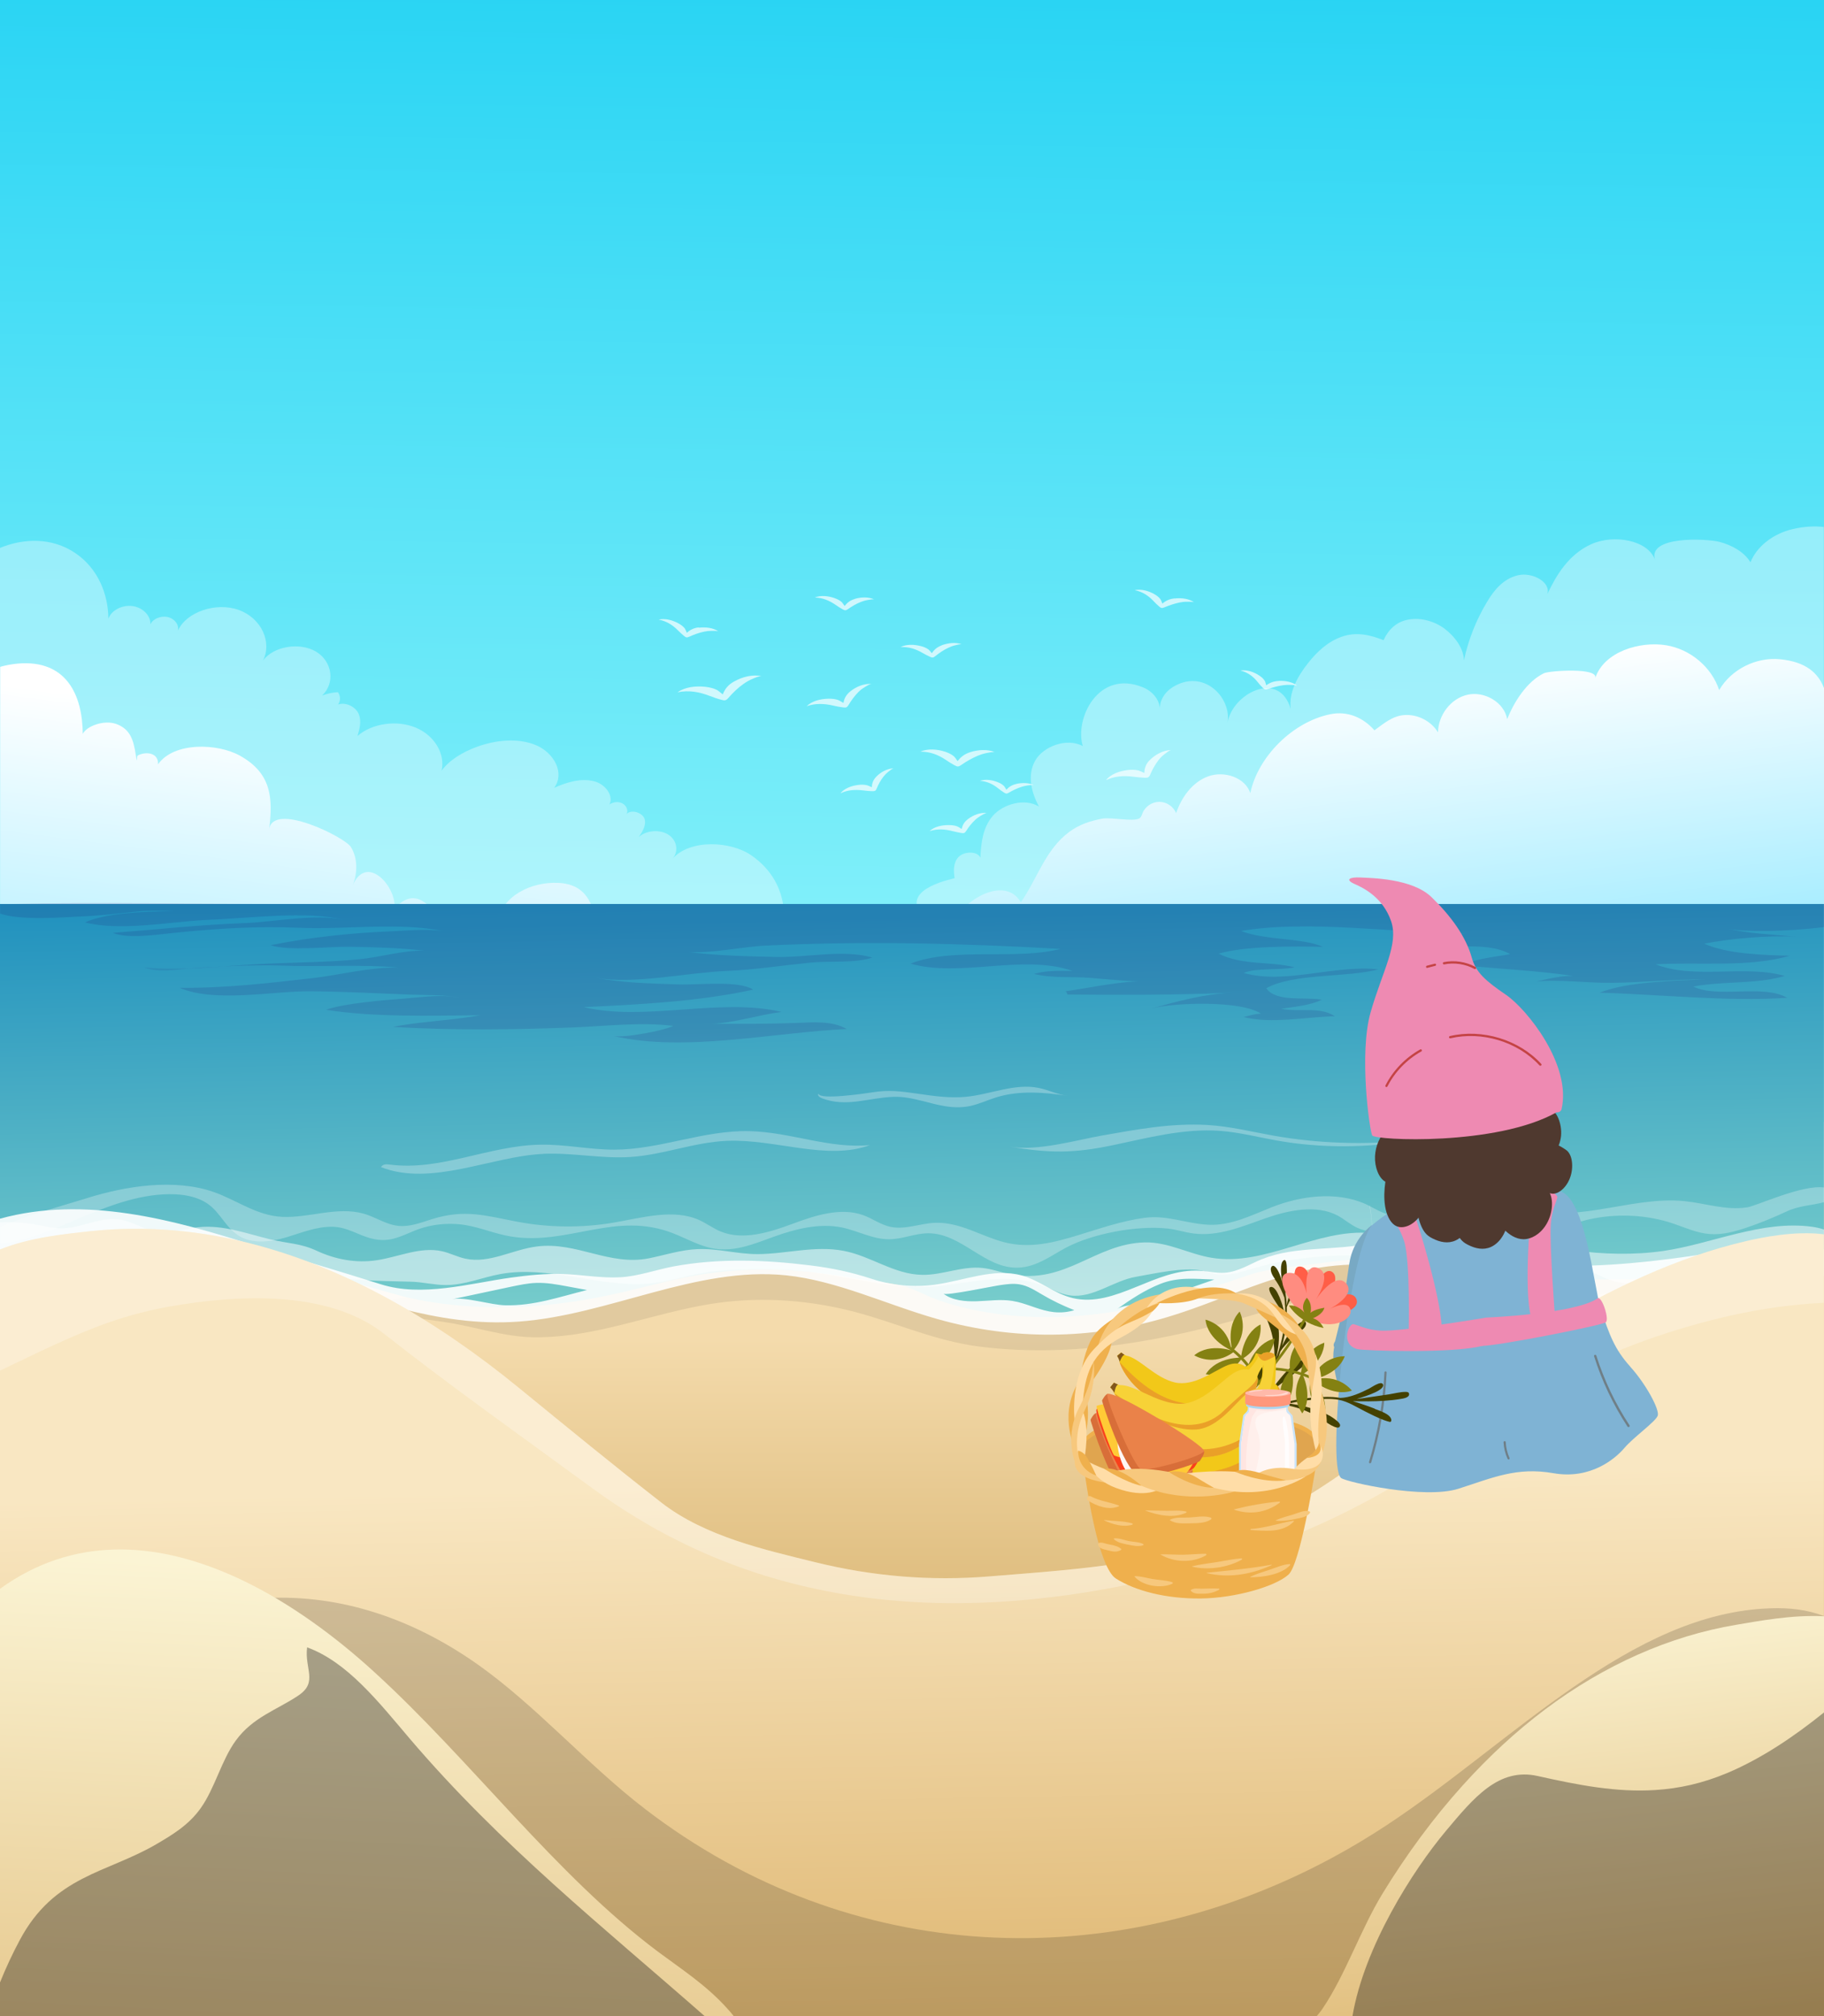 <?xml version="1.0" encoding="UTF-8"?><svg xmlns="http://www.w3.org/2000/svg" xmlns:xlink="http://www.w3.org/1999/xlink" viewBox="0 0 190 210"><defs><style>.cls-1{fill:url(#DÈgradÈ_sans_nom_197);opacity:.8;}.cls-1,.cls-2,.cls-3,.cls-4,.cls-5,.cls-6,.cls-7,.cls-8,.cls-9,.cls-10,.cls-11,.cls-12,.cls-13,.cls-14,.cls-15,.cls-16,.cls-17,.cls-18,.cls-19,.cls-20,.cls-21,.cls-22,.cls-23,.cls-24,.cls-25,.cls-26,.cls-27,.cls-28,.cls-29,.cls-30,.cls-31,.cls-32,.cls-33,.cls-34,.cls-35,.cls-36,.cls-37,.cls-38,.cls-39,.cls-40,.cls-41,.cls-42,.cls-43,.cls-44,.cls-45,.cls-46,.cls-47,.cls-48,.cls-49,.cls-50,.cls-51,.cls-52,.cls-53,.cls-54,.cls-55,.cls-56{stroke-width:0px;}.cls-2{opacity:.26;}.cls-2,.cls-3,.cls-8,.cls-25,.cls-30,.cls-31,.cls-41,.cls-44,.cls-47{fill:#fff;}.cls-2,.cls-4,.cls-16,.cls-39,.cls-49{mix-blend-mode:overlay;}.cls-3{opacity:.79;}.cls-4{opacity:.22;}.cls-4,.cls-16{fill:#1d0c70;}.cls-57{filter:url(#luminosity-noclip-3);}.cls-5{fill:url(#DÈgradÈ_sans_nom_2343);}.cls-6{fill:url(#DÈgradÈ_sans_nom_2341);}.cls-7{fill:url(#DÈgradÈ_sans_nom_2342);}.cls-8{opacity:.36;}.cls-9{fill:#7fb3d4;}.cls-10{fill:#ff8c80;}.cls-58{mask:url(#mask);}.cls-11{fill:#ff977b;}.cls-59{filter:url(#luminosity-noclip);}.cls-12{fill:#ffb9a9;}.cls-13{fill:#eaa028;}.cls-14{fill:#f9401c;}.cls-15{fill:#6f7f87;}.cls-16,.cls-60{opacity:.38;}.cls-17{fill:url(#DÈgradÈ_sans_nom_48);}.cls-18{fill:#acd6ef;}.cls-19{fill:#efb04d;}.cls-20{fill:#ea8249;}.cls-21{fill:#cae4f9;}.cls-22{fill:#4f392f;}.cls-23{fill:#f7c87d;}.cls-24{fill:url(#DÈgradÈ_sans_nom_2341-2);}.cls-25{opacity:.51;}.cls-26{opacity:.08;}.cls-26,.cls-39,.cls-49{fill:#000;}.cls-26,.cls-42,.cls-45,.cls-46,.cls-60{mix-blend-mode:multiply;}.cls-27{fill:#848112;}.cls-28{fill:#78a9c4;}.cls-29{fill:#ffca36;}.cls-30{opacity:.28;}.cls-31{opacity:.27;}.cls-32{fill:#ffe5e1;}.cls-33{fill:#f7d237;}.cls-34{fill:#feab86;}.cls-61{opacity:.69;}.cls-35{fill:#c44344;}.cls-36{fill:url(#DÈgradÈ_sans_nom_179);}.cls-37{fill:url(#DÈgradÈ_sans_nom_183);}.cls-38{fill:#82571d;}.cls-39{opacity:.33;}.cls-40{fill:url(#DÈgradÈ_sans_nom_179-2);}.cls-41{opacity:.9;}.cls-42{fill:url(#DÈgradÈ_sans_nom_52);opacity:.48;}.cls-43{fill:#ffefeb;}.cls-62{isolation:isolate;}.cls-44{opacity:.46;}.cls-45{fill:url(#DÈgradÈ_sans_nom_2);}.cls-46{fill:url(#DÈgradÈ_sans_nom_3);}.cls-48{fill:#444100;}.cls-49{opacity:.16;}.cls-50{fill:#e0a54f;}.cls-63{mask:url(#mask-3);}.cls-64{mask:url(#mask-2);}.cls-65{mask:url(#mask-1);}.cls-51{fill:#f2c819;}.cls-52{fill:#d86e39;}.cls-53{fill:#ffdda7;}.cls-54{fill:#ee8ab2;}.cls-55{fill:#ff5e47;}.cls-56{fill:#fff6f3;}</style><linearGradient id="DÈgradÈ_sans_nom_2343" x1="95" y1="166.92" x2="95" y2="139.46" gradientUnits="userSpaceOnUse"><stop offset="0" stop-color="#debc7d"/><stop offset="1" stop-color="#f4dbac"/></linearGradient><linearGradient id="DÈgradÈ_sans_nom_48" x1="94.48" y1="97.49" x2="96.41" y2="-46.42" gradientUnits="userSpaceOnUse"><stop offset="0" stop-color="#82f0fa"/><stop offset="1" stop-color="#00c7f0"/></linearGradient><linearGradient id="DÈgradÈ_sans_nom_179" x1="143.27" y1="109.72" x2="138.05" y2="69.28" gradientUnits="userSpaceOnUse"><stop offset="0" stop-color="#8fe8ff"/><stop offset=".96" stop-color="#fff"/></linearGradient><linearGradient id="DÈgradÈ_sans_nom_179-2" x1="37.22" y1="122.64" x2="43.32" y2="74.86" xlink:href="#DÈgradÈ_sans_nom_179"/><linearGradient id="DÈgradÈ_sans_nom_183" x1="95.46" y1="135.55" x2="94.52" y2="88.94" gradientUnits="userSpaceOnUse"><stop offset="0" stop-color="#76cccb"/><stop offset="1" stop-color="#198cbd"/></linearGradient><filter id="luminosity-noclip" x="0" y="94.18" width="190" height="8.38" color-interpolation-filters="sRGB" filterUnits="userSpaceOnUse"><feFlood flood-color="#fff" result="bg"/><feBlend in="SourceGraphic" in2="bg"/></filter><filter id="luminosity-noclip-2" x="0" y="-6299.46" width="190" height="32766" color-interpolation-filters="sRGB" filterUnits="userSpaceOnUse"><feFlood flood-color="#fff" result="bg"/><feBlend in="SourceGraphic" in2="bg"/></filter><mask id="mask-1" x="0" y="-6299.46" width="190" height="32766" maskUnits="userSpaceOnUse"/><linearGradient id="DÈgradÈ_sans_nom_3" x1="95" y1="94.18" x2="95" y2="102.74" gradientUnits="userSpaceOnUse"><stop offset="0" stop-color="#fff"/><stop offset=".06" stop-color="#e4e4e4"/><stop offset=".2" stop-color="#afafaf"/><stop offset=".33" stop-color="#818181"/><stop offset=".47" stop-color="#5c5c5c"/><stop offset=".61" stop-color="#3f3f3f"/><stop offset=".74" stop-color="#2a2a2a"/><stop offset=".87" stop-color="#1e1e1e"/><stop offset="1" stop-color="#1a1a1a"/></linearGradient><mask id="mask" x="0" y="94.18" width="190" height="8.38" maskUnits="userSpaceOnUse"><g class="cls-59"><g class="cls-65"><rect class="cls-46" y="94.18" width="190" height="8.38"/></g></g></mask><linearGradient id="DÈgradÈ_sans_nom_52" x1="95" y1="94.18" x2="95" y2="102.74" gradientUnits="userSpaceOnUse"><stop offset="0" stop-color="#006191"/><stop offset=".09" stop-color="#1e7ba3"/><stop offset=".24" stop-color="#4ba3bf"/><stop offset=".4" stop-color="#70c4d6"/><stop offset=".55" stop-color="#8ddee8"/><stop offset=".71" stop-color="#a2f0f4"/><stop offset=".86" stop-color="#aefbfc"/><stop offset="1" stop-color="#b3ffff"/></linearGradient><filter id="luminosity-noclip-3" x="0" y="120.58" width="190" height="17.83" color-interpolation-filters="sRGB" filterUnits="userSpaceOnUse"><feFlood flood-color="#fff" result="bg"/><feBlend in="SourceGraphic" in2="bg"/></filter><filter id="luminosity-noclip-4" x="0" y="-6299.46" width="190" height="32766" color-interpolation-filters="sRGB" filterUnits="userSpaceOnUse"><feFlood flood-color="#fff" result="bg"/><feBlend in="SourceGraphic" in2="bg"/></filter><mask id="mask-3" x="0" y="-6299.46" width="190" height="32766" maskUnits="userSpaceOnUse"/><linearGradient id="DÈgradÈ_sans_nom_2" x1="94.79" y1="138.55" x2="95.01" y2="125.44" gradientUnits="userSpaceOnUse"><stop offset="0" stop-color="#fff"/><stop offset="1" stop-color="#333"/></linearGradient><mask id="mask-2" x="0" y="120.58" width="190" height="17.83" maskUnits="userSpaceOnUse"><g class="cls-57"><g class="cls-63"><path class="cls-45" d="M190,123.53c-9.08,1.85-18.62,2.06-27.8.58-5.91-.96-11.87-2.61-17.81-1.8-3.39.46-6.62,1.71-10.04,1.94-4.1.27-8.17-.93-12.28-.76-6.44.28-12.16,3.91-18.59,4.34-6.71.45-13.12-2.63-19.85-2.82-3.81-.11-7.59.72-11.41.63-2.98-.07-5.91-.7-8.89-.81-3.87-.14-7.7.59-11.55.91-17.15,1.44-33.94-5.28-51.18-5.15-.2,0-.4.01-.6.02v8.15c11.62-.7,23.31,1.87,34.51,4.82,6.66,1.76,13.53,3.68,20.45,2.96,6.08-.63,11.65-3.25,17.67-4.16,6.99-1.06,14.19.24,20.89,2.24,4.58,1.37,9.09,3.08,13.91,3.57,3.89.39,9.2.31,12.99-.69,4.84-1.28,8.93-3.95,13.67-5.34,5.01-1.47,10.52-1.23,15.68-.59,6.73.83,13.27,2.18,20.05,1.43,6.64-.73,13.46-.86,20.18-1.16v-8.31Z"/></g></g></mask><linearGradient id="DÈgradÈ_sans_nom_197" x1="94.79" y1="138.55" x2="95.01" y2="125.44" gradientUnits="userSpaceOnUse"><stop offset="0" stop-color="#fff"/><stop offset="1" stop-color="#fff"/></linearGradient><linearGradient id="DÈgradÈ_sans_nom_2342" x1="94.7" y1="154.46" x2="96.02" y2="220.3" gradientUnits="userSpaceOnUse"><stop offset="0" stop-color="#f9e7c2"/><stop offset="1" stop-color="#daae63"/></linearGradient><linearGradient id="DÈgradÈ_sans_nom_2341" x1="161.08" y1="168.03" x2="167.38" y2="221.38" gradientUnits="userSpaceOnUse"><stop offset="0" stop-color="#fbf4d4"/><stop offset="1" stop-color="#daae63"/></linearGradient><linearGradient id="DÈgradÈ_sans_nom_2341-2" x1="39.46" y1="163.79" x2="35.27" y2="244.16" xlink:href="#DÈgradÈ_sans_nom_2341"/></defs><g class="cls-62"><g id="Layer_2"><g id="Image_4"><path class="cls-5" d="M166.34,125.65c-7.85.35-15.67.8-23.5,1.15.35,3.55-1.22,7.11-1.22,10.66,0-3.55,1.57-7.11,1.22-10.66-3.72.17-7.43.32-11.15.42-21.23.55-42.5.45-63.72-.32C45.1,126.07,22.66,123.7,0,121.68v55.34c.13.04.27.07.4.11,13.4,3.54,27.64,4.83,41.78,5.73,48.65,3.1,97.62,1.85,146.31-.84.5-.03,1-.06,1.51-.1v-56.68c-7.7-.74-15.98.07-23.66.41Z"/><rect class="cls-17" width="190" height="116.86"/><g class="cls-61"><path class="cls-47" d="M88.58,72.01c-.43.34-.64.73-.72,1.21-.22-.14-.49-.28-.54-.3-.33-.12-.69-.15-1.05-.14-.83.02-1.7.24-2.24.78.91-.32,1.81-.28,2.74-.07.34.08.68.15,1.02.19.33.04.43.03.59-.23.28-.47.63-.96,1.04-1.37.19-.19.41-.36.65-.5.15-.09.55-.36.75-.34-.85-.06-1.65.3-2.24.77Z"/><path class="cls-47" d="M76.46,70.99c-.61.34-.95.77-1.17,1.34-.24-.2-.53-.42-.58-.45-.37-.19-.8-.29-1.23-.34-1-.11-2.12.01-2.9.57,1.18-.24,2.26-.04,3.33.37.39.15.78.29,1.19.4.39.11.52.11.77-.18.46-.53,1-1.06,1.6-1.48.28-.19.58-.37.9-.5.21-.09.75-.34.99-.29-1.01-.21-2.07.09-2.9.56Z"/><path class="cls-47" d="M105.86,81.66c-.45.1-.76.3-1.03.6-.09-.16-.21-.34-.23-.37-.17-.18-.4-.31-.65-.41-.57-.23-1.26-.35-1.87-.15.76.06,1.35.35,1.89.78.19.15.39.3.61.44.2.13.28.15.5.02.41-.24.86-.46,1.33-.61.21-.07.44-.12.66-.15.15-.02.53-.08.66,0-.54-.3-1.25-.29-1.87-.16Z"/><path class="cls-47" d="M89.04,62.39c-.48.14-.79.38-1.05.73-.12-.17-.27-.37-.3-.4-.21-.19-.48-.32-.76-.42-.65-.23-1.42-.32-2.06-.06.84.02,1.52.32,2.17.76.23.16.47.32.72.46.24.13.33.15.55,0,.41-.29.88-.57,1.36-.76.22-.09.46-.16.71-.2.16-.03.57-.12.72-.05-.64-.3-1.41-.26-2.06-.07Z"/><path class="cls-47" d="M133.2,70.93c-.51.02-.91.17-1.3.45-.05-.19-.12-.41-.14-.44-.13-.23-.34-.41-.58-.57-.55-.37-1.26-.63-1.97-.53.81.21,1.36.65,1.81,1.22.16.2.34.41.53.59.18.18.26.22.53.12.51-.17,1.07-.33,1.61-.4.25-.03.51-.04.76-.03.16.01.6.02.72.12-.5-.43-1.27-.57-1.97-.54Z"/><path class="cls-47" d="M98.1,67.22c-.48.18-.79.44-1.03.82-.13-.16-.3-.35-.34-.38-.23-.17-.51-.29-.81-.36-.69-.18-1.49-.21-2.12.1.86-.04,1.59.2,2.28.6.25.14.5.28.77.4.25.12.35.13.57-.05.4-.32.86-.64,1.35-.87.22-.11.46-.2.71-.26.16-.04.58-.16.74-.1-.67-.25-1.46-.15-2.12.09Z"/><path class="cls-47" d="M100.84,85.31c-.39.29-.58.62-.66,1.04-.19-.12-.42-.26-.46-.27-.29-.11-.6-.14-.91-.14-.72,0-1.49.17-1.98.63.8-.26,1.59-.21,2.39,0,.29.07.59.14.89.19.29.04.38.03.52-.19.26-.41.58-.83.95-1.17.17-.16.37-.3.58-.43.14-.08.49-.3.66-.29-.74-.07-1.45.23-1.98.63Z"/><path class="cls-47" d="M122.36,62.33c-.52.05-.91.23-1.28.54-.07-.19-.16-.41-.19-.44-.16-.22-.39-.4-.64-.54-.59-.34-1.34-.56-2.06-.42.84.17,1.44.58,1.96,1.13.19.2.38.39.59.57.2.17.28.21.56.09.5-.21,1.06-.4,1.61-.51.25-.05.51-.08.77-.07.17,0,.61-.02.74.08-.55-.41-1.34-.5-2.06-.42Z"/><path class="cls-47" d="M72.78,65.35c-.51.06-.89.25-1.23.56-.08-.19-.19-.41-.21-.44-.17-.22-.41-.4-.67-.54-.61-.33-1.36-.55-2.06-.39.84.16,1.46.57,2.01,1.12.2.2.4.39.62.57.21.17.29.21.56.09.48-.22,1.02-.42,1.56-.53.25-.05.5-.08.76-.08.16,0,.6-.02.74.07-.57-.4-1.36-.48-2.06-.4Z"/><path class="cls-47" d="M91.29,80.89c-.33.33-.46.69-.47,1.11-.21-.1-.46-.2-.51-.21-.3-.07-.62-.07-.92-.03-.71.09-1.44.36-1.84.87.75-.36,1.53-.4,2.37-.3.3.04.61.07.91.08.29,0,.38-.01.48-.25.18-.44.42-.89.73-1.28.14-.18.31-.35.49-.49.12-.09.43-.36.6-.36-.74.02-1.39.4-1.84.86Z"/><path class="cls-47" d="M101.1,78.34c-.6.18-1.01.49-1.35.94-.14-.21-.32-.45-.36-.48-.26-.23-.59-.38-.94-.5-.81-.26-1.77-.35-2.58-.01,1.05,0,1.9.35,2.68.88.28.19.58.38.88.54.29.16.4.18.69-.02.53-.37,1.13-.72,1.75-.98.29-.12.58-.21.89-.27.2-.04.72-.16.9-.08-.78-.35-1.75-.27-2.58-.02Z"/><path class="cls-47" d="M119.78,79.16c-.41.4-.56.83-.58,1.35-.26-.12-.56-.25-.62-.26-.37-.09-.75-.08-1.13-.04-.87.11-1.76.43-2.24,1.05.91-.43,1.87-.48,2.89-.35.37.05.74.08,1.11.1.35.01.46-.01.59-.3.23-.53.52-1.08.89-1.55.17-.22.37-.42.61-.6.15-.11.52-.43.73-.44-.9.02-1.69.49-2.25,1.04Z"/></g><path class="cls-8" d="M89.09,96.72c-.67-.29-1.82-.33-2.84-.13-.91-1.09-2.39-1.8-3.77-1.25-.26-.22-.54-.42-.83-.6-.23-2.2-1.26-4.17-3.39-5.65-2.13-1.48-6.38-1.71-8.21.36.67-.76.47-1.94-.43-2.51-.9-.58-2.35-.45-3.09.26.4-.59.82-1.26.61-1.91-.21-.65-1.42-1.04-1.88-.48.24-.45-.06-1.04-.63-1.21-.39-.12-.84-.02-1.15.2.46-.88-.38-2.11-1.59-2.42-1.39-.36-2.88.11-4.17.68,1.13-1.49.04-3.61-1.86-4.43-1.9-.81-4.25-.55-6.21.17-1.46.54-2.82,1.35-3.65,2.47.4-1.76-.76-3.69-2.72-4.49-1.96-.81-4.55-.43-6.04.88.22-.74.43-1.53.14-2.26-.29-.73-1.3-1.31-2.16-1.02.27-.39.26-.89-.02-1.28-.57.03-1.13.15-1.65.35,1.39-1.3,1.07-3.57-.64-4.58-1.71-1.01-4.44-.55-5.52.94.99-1.93-.18-4.44-2.53-5.28-2.35-.84-5.45.2-6.33,2.16.15-.6-.34-1.26-1.06-1.42-.72-.16-1.56.19-1.81.77.07-.89-.78-1.77-1.86-1.91-1.08-.15-2.23.46-2.51,1.32-.02-2.56-1.07-5.25-3.49-6.87-2.41-1.61-5.34-1.53-7.82-.5v53.53c5.71,1.28,12.34.61,18.13-.01,11.12-1.21,22.28-1.73,33.41-2.81,9.4-.92,19-.5,28.36-1.54,3.57-.4,9.68-.49,10.73-3.9.11-.36.21-.8.26-1.26.2-1.62-.09-3.62-1.8-4.37ZM70.96,97.55c.05-.09.1-.18.14-.27h.06c-.07.1-.13.18-.19.27ZM90.43,101.52c.03-.05.06-.11.09-.18l.11.02c-.06.05-.13.1-.2.15Z"/><path class="cls-8" d="M190,54.89c-.99-.11-2.08-.06-3.3.23-2.02.48-3.71,1.81-4.36,3.45-.63-1.05-1.9-1.79-3.27-2.14-1.28-.32-7.53-.66-6.66,1.92-.71-2.11-4.33-2.73-6.67-1.66-2.34,1.07-3.61,3.19-4.58,5.23.47-1.24-1.51-2.36-3.04-2-1.53.36-2.5,1.57-3.2,2.74-1.17,1.94-1.98,4.01-2.43,6.14,0-1.22-.93-2.5-2.02-3.32-1.01-.75-2.44-1.19-3.77-.94-1.34.24-2.13,1.15-2.58,2.14-1.4-.55-2.84-.9-4.38-.35-1.49.53-2.59,1.61-3.48,2.73-1.13,1.43-2.03,3.1-1.81,4.79-1.21-4.15-6.08-1.6-6.58,1.42.44-2.62-2.52-5.7-5.74-3.68-.85.54-1.36,1.43-1.31,2.3-.01-.95-.72-1.88-1.77-2.3-4.65-1.9-7.13,3.28-6.26,6.12-1.68-.9-4.14.04-4.97,1.54-.83,1.5-.4,3.27.41,4.77-1.46-.93-3.76-.27-4.82.97-1.06,1.24-1.21,2.84-1.29,4.35-.3-.72-1.71-.67-2.28-.07-.56.61-.51,1.45-.4,2.2,0,.05-5.56,1.03-3.5,3.69-1.21-.95-3.42-.41-4.28.77-2.82,3.82,1.32,7.09,5.12,8.87,10.34,4.85,22.59,6.34,34.51,6.24,11.92-.11,23.74-1.72,35.61-2.67,7.73-.62,15.64-.99,23.08-2.62v-50.87Z"/><path class="cls-36" d="M190,71.67c-.61-1.58-1.89-2.73-4.55-3-2.52-.26-5.13,1.06-6.37,3.21-.78-2.39-3-4.26-5.53-4.67-2.69-.44-6.46.64-7.38,3.42.37-1.13-4.79-.77-5.33-.51-1.79.85-3.16,3.04-3.84,4.79-.31-1.75-2.35-2.94-4.12-2.55-1.77.39-3.06,2.14-3.09,3.92-.7-1.16-2.1-1.89-3.48-1.8-1.28.08-2.22.93-3.14,1.59-1.14-1.31-2.79-2.04-4.57-1.68-3.93.78-7.57,4.43-8.36,8.22-.54-1.65-2.75-2.35-4.4-1.74-1.66.61-2.77,2.19-3.33,3.83-.27-.69-.99-1.18-1.75-1.18-.75,0-1.48.49-1.75,1.18-.08.2-.14.45-.34.55-.69.37-2.95-.16-3.91.03-1.24.25-2.31.59-3.35,1.35-2.52,1.84-3.36,4.91-5.07,7.35-1.89-3.21-7.19.54-7.23,3.03-1.23-1.69-3.06.6-2.83,1.64-1.49-.91-3.72.73-3.83,1.95-1.9-.62-2.02,1.42-1.54,2.36,2.97,5.77,16.36,3.88,22.11,3.7,9.55-.29,19.09-.48,28.63-1.03,13.61-.77,26.96-1.86,40.58-1.6,2.68.05,5.43.08,7.8-.87v-31.5Z"/><path class="cls-40" d="M83.65,99.23c-.27-.31-2.22-1.29-2.19-.12-.03-1.51-1.61-3.8-2.85-1.22.09-2.71-2.7-3.68-5.14-2.8-1.14.41-1.81,1.4-2.93,1.66-.9.21-3.68-.9-3.91.83.31-2.31-3.96-3.29-4.47-1.03-.33-2.42-1.12-4.47-4.04-4.59-2.82-.12-5.81,1.36-6.33,4.11.16-2.21-4.74-.41-5.06,1.27-1.01-1.63-2.95-5.72-5.63-2.7.22-2.29-2.89-5.77-4.36-2.43.49-1.18.56-2.81-.2-4-.65-1.02-8.13-4.75-8.51-1.8.42-3.25.27-5.86-3.04-7.7-2.32-1.29-6.86-1.46-8.53.9.08-1.16-1.18-1.4-2.13-.91-.08.17-.03.34-.09.51-.26-1.5-.33-3.16-2.13-3.8-1.29-.46-3.11.23-3.49,1.04-.02-3.99-1.66-7.77-6.76-7.33-.64.06-1.26.17-1.84.34v40.04c1.42.11,2.98.09,4.64.02,10.98-.46,21.99-1.08,32.96-1.71,12.56-.73,24.99-1.69,37.37-3.73,1.27-.21,2.94-.82,4.22-.76.82.04,1.74.8,2.46.76,1.22-.07,1.59-.6,2.03-1.67.3-.73.56-2.5-.03-3.18Z"/><path class="cls-26" d="M94.39,127.34c-9.12-.11-18.34-.22-27.26,1.43-10.43,1.92-20.22,6.2-30.82,7.23,3.31.77,6.7,1.23,10.08,1.72,2.99.44,6.07,1.51,9.05,1.57,5.63.11,10.88-1.87,16.28-3.03,1.01-.22,2.03-.41,3.05-.55,4.76-.66,9.67-.27,14.27.94,4.45,1.17,8.3,3.01,12.99,3.61,9.62,1.23,19.47-.62,28.54-3.31,3.76-1.11,7.53-2.38,11.41-2.99.36-1.93.84-3.87.88-5.8-16.16-.43-32.32-.63-48.48-.82Z"/><path class="cls-26" d="M171.69,129.22c-9.6-.46-19.21-.8-28.82-1.05-.05,1.93-.53,3.87-.88,5.8,1.42-.22,2.85-.37,4.3-.38,4.46-.03,8.81,1.16,13.26,1.44,10.28.66,20.18-3.47,30.44-4.18v-.33c-6.08-.66-12.19-1.01-18.31-1.31Z"/><path class="cls-37" d="M0,94.18v37.23c1.59.2,4.25-.42,5.56-.48,5.02-.24,10.06-.13,15.05.33,4.2.39,8.33,1.28,12.52,1.65,3.67.33,7.11,1.87,10.75,2.54,5.98,1.1,12.23.87,18.2-.27,2.28-.43,4.53-1,6.77-1.56,4.34-1.09,8.46-1.56,13.01-1.33,2.87.15,5.7.58,8.51,1.06,1.26.22,2.73.31,3.94.67,1.2.36,2.3,1.03,3.5,1.43,4.88,1.67,10.27,2.04,15.46,1.53,5.9-.58,11.37-2.31,16.85-4.18,2.21-.75,4.94-.87,7.3-1.21,1.69-.24,3.4-.41,5.12-.51.34-1.88.53-3.75.06-5.63.47,1.88.28,3.75-.06,5.63,1.28-.07,2.56-.1,3.84-.05,5.29.19,10.42,1.5,15.68,2,5.55.53,11.16.14,16.67-.55,2.42-.3,5.27-1.16,7.71-.97,1.29.1,2.33.6,3.55.61v-37.96H0Z"/><g class="cls-60"><path class="cls-16" d="M186.97,97.56c-2.27-.22-4.78-.31-6.98-.82,1.68.34,6.06.32,10.01-.18v-2.39H29c-9.29,0-18.63-.25-27.91,0-.35,0-.72,0-1.08,0v.99c2.12.76,6.99.36,7.99.32,2.15-.07,4.2-.32,6.31-.54.58-.06,1.16-.08,1.75-.08.67,0,1.35.03,2.02.05-3.3.04-7.06.19-9.23,1.17,3.66.92,8.53-.02,12.39-.25.22-.01.43-.02.64-.03,3.81-.14,10.19-.96,13.83,0-2.62-.65-7.55.26-10.22.35-4.65.17-9.19.67-13.75,1.02,1.64.65,4.56.18,6.36,0,4.44-.45,8.67-.73,13.13-.53,4.64.2,10.34-.6,14.88.33-1.7-.25-4.08-.02-5.52.04-4.08.17-8.43.64-12.39,1.44,1.91.65,5.9.13,8.29.17,2.49.04,5.13.1,7.64.4-2.22-.03-4.5.68-6.65.89-3.43.33-6.89.33-10.34.5-1.19.06-2.49.16-3.83.25,2.03-.09,4.08-.16,6.11-.08,3.82.15,8.18-.16,12.08.2-2.84-.07-6.3.8-8.83,1.09-4.64.53-9.26,1.07-13.95,1.02,3.61,1.58,9.7.33,13.6.36,3.46.03,6.98.21,10.45.35,1.5.06,3.86,0,5.09.34-1.63-.41-4-.07-5.73.07-2.36.19-6.17.48-8.18,1.17,5.08.79,10.84.61,16.07.57-2.91.54-6.33.65-9.09,1.21,6.18.38,12.57.29,18.74.06,3.34-.13,7.17-.59,10.46-.16-.98.49-5.07,1.27-6.22,1.05,7.37,1.72,16.72-.38,24.29-.73-1.53-.88-3.49-.7-5.27-.63-2.91.11-5.82.09-8.74.09,2.05-.06,5.02-.96,7.22-1.24-6.38-1.5-14.25,1.02-20.62-.5,5.73-.26,12.1-.59,17.66-1.82-1.49-.99-5.78-.47-7.76-.54-2.87-.1-5.84-.16-8.67-.69,4.05.71,9.56-.55,13.68-.72,2.89-.12,5.78-.57,8.66-.86,2.06-.21,4.6.09,6.51-.53-2.97-.88-6.92.02-10.06-.06-3-.07-6.14-.14-9.1-.52,2.7.14,5.43-.54,8.13-.67,10.21-.49,20.42-.24,30.62.35-4.6,1.2-11.06-.23-15.62,1.53,5.17,1.48,11.73-1.03,16.88.76-1.38-.02-2.76-.05-4.01.31,1.75.46,4,.27,5.84.41,1.67.13,3.35.33,5,.36-2.47.12-5.25.71-7.54,1.04.09.08.18.23.17.34,5.67.06,11.56.05,17.17-.19-2.85.12-5.64.88-8.34,1.63,2.43-.63,9.29-.82,11.34.55-.7.03-1.13.2-1.81.35,2.78.75,6.68-.02,9.5-.08-1.54-1.06-3.8-.38-5.58-.78,1.33-.2,3.04-.34,4.22-.94-1.74-.33-4.77.29-5.78-1.2,2.9-1.58,8.29-1.08,11.68-1.96-4.44-.53-9.74,1.61-14.04.37,1.4-.57,3.74-.24,5.3-.59-2.67-.66-5.39-.16-7.9-1.42,2.8-.81,7.81-.78,10.85-.71-2.06-.94-6-.66-8.52-1.65,7.02-1.19,16.04.23,23.46.23-1.79.12-3.64.47-5.31,1.02,2.98.97,7.1-.39,9.89,1.16-1.52.29-3.66.46-4.93,1.16,3.79.39,7.72.55,11.48,1.11-1.3-.02-2.58.3-3.83.59,2.27-.26,5.44.17,8,.13,3.19-.06,6.36-.36,9.58-.36-3.29.17-8.04.22-11,1.39,6.35.17,13.22.95,19.56.53-2.55-1.45-7.18.09-9.79-1.17.44-.09.88-.15,1.33-.2,2.72-.32,5.62-.13,8.19-.91-4.1-1.18-9.42.39-13.45-1.21,4.42-.25,9.81.35,13.96-.89-2.75-.08-6.49-.17-8.89-1.26,2.87-.55,6.51-.86,9.49-.74Z"/><path class="cls-4" d="M19.67,100.87c-1.6.18-3.26.45-4.67-.11,1.44.15,3.03.16,4.67.11Z"/><path class="cls-4" d="M20.91,100.77c.79-.03,1.58-.07,2.38-.1-1.19.08-2.41.16-3.62.2.42-.04.84-.08,1.24-.1Z"/></g><g class="cls-58"><rect class="cls-42" y="94.18" width="190" height="8.38"/></g><g class="cls-64"><path class="cls-1" d="M162.2,124.11c-5.91-.96-11.87-2.61-17.81-1.8-3.39.46-6.62,1.71-10.04,1.94-4.1.27-8.17-.93-12.28-.76-6.44.28-12.16,3.91-18.59,4.34-6.71.45-13.12-2.63-19.85-2.82-3.81-.11-7.59.72-11.41.63-2.98-.07-5.91-.7-8.89-.81-3.87-.14-7.7.59-11.55.91-17.15,1.44-33.94-5.28-51.17-5.15-.2,0-.4.01-.6.02v8.15c11.62-.7,23.31,1.87,34.51,4.82,6.66,1.76,13.53,3.68,20.45,2.96,6.08-.63,11.65-3.25,17.67-4.16,6.99-1.06,14.19.24,20.89,2.24,4.58,1.37,9.09,3.08,13.91,3.57,3.89.39,9.2.31,12.99-.69,4.84-1.28,8.93-3.95,13.67-5.34,2.72-.8,5.58-1.08,8.46-1.08.33-1.87.53-3.75.06-5.62.47,1.87.28,3.75-.06,5.62,2.43,0,4.86.2,7.22.49,6.73.83,13.27,2.18,20.05,1.43,6.64-.73,13.46-.86,20.18-1.16v-8.31c-9.08,1.85-18.62,2.06-27.8.58Z"/></g><path class="cls-31" d="M142.64,125.61c-.14-.07-.28-.15-.43-.21-3.04-1.35-6.78-.82-9.72.34-2.12.84-4.25,1.94-6.6,1.83-2.35-.11-4.26-1.03-6.66-.72-2.36.31-4.7,1.13-6.93,1.81-2.54.78-5.04,1.42-7.7.73-2.39-.61-4.59-2.12-7.21-2.02-1.55.06-3.07.73-4.58.43-1.06-.21-1.9-.87-2.9-1.23-2.36-.85-5.06.05-7.4.92-2.34.87-5.09,1.73-7.4.8-.82-.33-1.5-.86-2.3-1.22-2.67-1.19-5.92-.23-8.9.28-3.29.56-6.73.53-10-.09-3.34-.63-5.47-1.35-8.92-.27-1.12.35-2.26.81-3.45.7-1.32-.12-2.39-.91-3.64-1.27-2.78-.79-5.7.46-8.5.33-2.68-.13-4.76-1.76-7.14-2.59-4.1-1.43-9.19-.62-13.17.63-2.98.93-6.21,1.76-9.08,3.02v1.71c2.61-.13,6.05-1.69,7.63-2.36,2.88-1.22,6.01-2.55,9.29-2.75,1.64-.1,3.41.08,4.71.98,1.38.96,1.89,2.59,3.43,3.44,1.37.76,3.23.51,4.79.04,1.56-.47,3.11-1.12,4.77-1.09,1.6.03,2.68.9,4.14,1.24,1.77.42,2.83-.18,4.41-.83,1.63-.67,3.55-.88,5.34-.58,1.6.27,3.08.92,4.68,1.18,5.97.99,10.9-2.7,16.94-.32,1.51.59,2.92,1.45,4.58,1.63,2.04.23,4-.6,5.88-1.28,2.24-.81,4.75-1.45,7.12-.96,1.67.35,3.2,1.24,4.93,1.22,1.37-.01,2.65-.61,4.02-.62,3.53-.02,5.88,3.71,9.41,3.58,1.88-.07,3.37-1.23,4.94-2.07,2.72-1.46,7.39-2.36,10.63-2,.91.1,1.76.39,2.67.51,2.58.34,5.08-.73,7.49-1.58,2.4-.85,5.32-1.45,7.52-.29.73.39,1.32.95,2.08,1.29.48.22.98.33,1.5.38.03-.91-.03-1.81-.24-2.72Z"/><path class="cls-31" d="M181.96,125.76c-2.16.34-4.32-.43-6.5-.65-5.79-.6-12.02,2.83-17.54.31-.74-.34-1.41-.81-2.22-1.02-1.9-.52-3.87.46-5.62,1.26-1.45.67-3.65,1.24-5.32.87-.78-.17-1.43-.57-2.12-.92.21.91.27,1.81.24,2.72,1.59.14,3.32-.42,4.8-1.05,1.96-.83,4.1-1.81,6.25-1.4,1.91.36,3.34,1.76,5.25,2.12,2.51.48,4.55-.67,6.89-1.1,2.7-.5,5.58-.33,8.15.52,1.28.43,2.52,1.02,3.89,1.12,1.31.1,2.61-.26,3.83-.67,1.41-.48,2.77-1.03,4.09-1.65,1.38-.66,2.65-.64,3.98-1v-1.53c-2.29-.32-7.06,1.93-8.04,2.08Z"/><path class="cls-41" d="M131.47,131.14c-1.28.53-2.48,1.33-3.9,1.43-.87.06-1.72-.16-2.59-.21-4.62-.3-8.76,3.9-13.23,2.85-1.93-.46-3.41-1.83-5.32-2.36-2.93-.81-6.01.55-9.05.96-2.2.3-4.48.08-6.56-.6-2.17-.71-4.1-1.12-6.44-1.41-4.69-.58-9.49-.76-14.16.1-1.85.34-3.74,1.04-5.61,1.14-1.99.11-3.97-.27-5.95-.34-1.83-.06-3.65.13-5.46.38-4.33.61-9.26,2.05-13.53.69-4.41-1.4-8.89-2.69-13.32-4.09C18.01,127.03,8.83,124.51,0,126.94v4.55c.43.38.87.64,1.24.72.92.2,1.89.11,2.84.03,8.16-.67,17.99-1.06,25.96.83,8.03,1.9,15.3,5.22,24,4.59,9.34-.67,18.51-5.78,27.84-4.82,5.3.55,10.45,3.04,15.68,4.53,7.94,2.26,16.12,2.2,24.04-.18,4.88-1.46,9.28-3.68,14.26-4.84,2.15-.5,4.36-.68,6.58-.65.14-.74.27-1.49.35-2.23-3.7.86-7.85.26-11.31,1.68ZM52.62,135.96c-1.48-.03-4.18-.91-5.51-.63,2.04-.43,4.07-.87,6.11-1.3.87-.18,1.74-.37,2.63-.4,1.09-.04,2.17.16,3.24.36.69.13,1.37.25,2.06.38-2.85.7-5.5,1.66-8.53,1.59ZM109.77,136.67c-1.32-.14-2.5-.75-3.78-1.06-.19-.04-.37-.08-.56-.11-1.21-.19-2.45,0-3.68.04-1.23.04-2.56-.09-3.48-.79.32.24,5.22-.8,5.98-.9.64-.09,1.3-.18,1.94-.07.88.14,1.62.63,2.36,1.06,1.06.63,2.19,1.17,3.36,1.63-.68.21-1.42.28-2.13.2ZM123.59,134.28c-1.18.41-2.36.81-3.53,1.23-.87.3-3.05.39-3.68.83,1.39-.98,2.85-1.96,4.49-2.61,1.87-.74,3.59-.52,5.62-.45-.96.34-1.93.68-2.9,1.01Z"/><path class="cls-41" d="M188.32,129.7c-2.7-.35-5.64.11-8.28.53-5.54.89-10.72,1.61-16.36,1.63-1.5,0-3,.01-4.5.02-.82,0-1.66,0-2.43-.23-2.2-.68-3.17-3.02-5.31-3.81-2.57-.95-5.32.71-7.98,1.47-.22.06-.44.1-.66.15-.08.74-.21,1.49-.35,2.23,3.05.03,6.11.44,9.06.99,4.79.89,9.53,2.13,14.45,2.5,4.68.36,8.64-1.41,13.11-1.98,3.39-.44,7.37-.72,10.95-.3v-2.75c-.48-.23-1.01-.36-1.68-.45ZM152.65,131.18c-.24-.09-.48-.18-.73-.27-1.99-.7-4.19-.77-6.34-.74,2.25-.03,2.98-2.38,5.61-1.54.74.24,1.34.7,1.92,1.15,1.01.78,2.07,1.53,3.02,2.36-1.28-.13-2.34-.54-3.47-.96Z"/><path class="cls-25" d="M188.75,127.78c-5.26-.71-10.42,1.78-15.48,2.52-3.04.44-6.32.36-9.35-.07-2.75-.39-5.22-1.72-8.02-1.89-2.81-.17-5.54.97-8.35.83-1.59-.08-3.1-.57-4.68-.72-.04.78-.14,1.56-.27,2.34.5.01,1.01.03,1.51.06,2.09.11,4.15.35,6.23.1,2.1-.26,4.26-.85,6.37-.33.71.17,1.37.47,2.08.62,1.46.32,3.02.03,4.49.3,1.41.26,2.62,1.01,3.91,1.58,2,.88,3.02.53,4.93.05,2.03-.51,4.51-.41,6.62-.67,2.42-.3,5.27-1.16,7.71-.97,1.29.1,2.33.6,3.55.61v-4.07c-.39-.13-.8-.23-1.25-.29Z"/><path class="cls-25" d="M142.83,128.44c-5.68-.51-11.03,3.5-16.63,2.57-2.37-.39-4.53-1.66-6.95-1.6-5.21.12-8.22,4.42-14,3.32-.98-.19-1.92-.56-2.92-.66-2.1-.22-4.14.75-6.25.72-2.95-.04-5.36-1.97-8.24-2.51-3-.56-5.96.34-8.94.35-2.1,0-4.16-.61-6.25-.52-1.73.07-3.38.62-5.07.96-4.11.81-7.51-1.75-11.62-1.24-2.55.31-4.97,1.81-7.46,1.28-.85-.18-1.61-.59-2.46-.78-2.23-.5-4.48.58-6.75.93-2.2.34-4.37-.08-6.3-.98-1.73-.8-2.93-.73-4.84-1.19-2.45-.59-4.9-1.54-7.52-1.26-1.44.16-2.86.69-4.29.47-1.32-.2-2.4-1.01-3.71-1.25-2.12-.38-3.92.79-5.97.88-1.47.06-2.78-.46-4.27-.56-.79-.05-1.6-.09-2.39-.04v4.06c1.59.2,4.25-.42,5.56-.48,5.02-.24,10.06-.13,15.05.33,4.12.38,8.21,1,12.29,1.61,3.38.5,6.42.58,9.82.65,1.25.02,2.48.35,3.73.35,1.96,0,3.79-.8,5.71-1.15,4.97-.89,10.04,1.32,15.1,1.02,2.48-.15,4.74-1.06,7.18-1.3,2.45-.24,4.96-.29,7.42-.16,5.96.31,11.15,2.46,17.12,1.55,3.16-.48,6.55-1.07,9.49.04.99.37,1.9.93,2.97,1.08,2.42.33,4.49-1.52,6.9-1.94,1.91-.33,4.92-1.03,6.8-.65.59.12,1.16.33,1.76.4,1.24.15,2.47-.27,3.66-.62,3.89-1.15,7.97-1.45,12.05-1.34.13-.78.24-1.56.27-2.34-.01,0-.03,0-.04,0Z"/><path class="cls-30" d="M56.61,120.18c3.03-.13,6.05.53,9.07.33,3.44-.22,6.61-1.54,10.07-1.68,5.04-.2,10.42,2.1,14.88.44-4.23.42-8.3-1.36-12.57-1.45-4.8-.11-9.28,1.92-14.08,1.93-2.56,0-5.08-.56-7.65-.52-5.38.07-10.45,2.78-15.74,2.07-.43-.06-.74-.02-.9.27,5.26,2.06,11.49-1.14,16.91-1.38Z"/><path class="cls-30" d="M115.9,119.29c3.65-.76,7.35-1.77,11.17-1.5,2.02.15,3.93.65,5.89,1,4.59.82,9.54.81,14.11-.04-4.76.53-9.71.37-14.37-.45-2.3-.41-4.55-.98-6.93-1.12-3.74-.22-7.41.47-10.98,1.1-2.79.5-6.68,1.64-9.57,1.16,4.11.69,6.62.7,10.68-.15Z"/><path class="cls-30" d="M96.03,114.66c1.64.42,3.26.93,5.09.53.92-.21,1.76-.61,2.66-.89,2.36-.73,4.97-.54,7.45-.15-1.05-.13-2-.62-3.03-.83-2.52-.51-5.05.69-7.62.93-1.64.15-3.29-.08-4.92-.32-1.83-.26-3.05-.44-4.86-.14-.51.08-5.49.83-5.53.12-.17.16.09.39.33.48,2.57.99,4.85-.05,7.44-.14,1.04-.04,2.02.17,3,.42Z"/><g id="beach"><path class="cls-7" d="M181.76,129.31c-7.06,1.64-14.1,5-20.93,9.09-9.4,5.64-17.88,13.8-27.36,19.01-.62.34-1.24.66-1.86.97-9.32,4.55-18.68,5.01-28.56,5.82-6.06.5-12.17,0-18.14-1.48-2.58-.64-5.44-1.3-8.23-2.25-2.79-.95-5.5-2.18-7.79-3.96-5.02-3.91-9.93-7.94-14.89-11.99-8.39-6.86-17.54-12.21-27.18-14.81-5.7-1.54-11.56-2.09-17.36-1.47-2.85.31-6.34.66-9.47,1.91v79.85h190v-81.43c-3.03-.38-6.45.32-8.24.74Z"/><path class="cls-2" d="M181.76,129.31c-7.06,1.64-14.1,5-20.93,9.09-9.4,5.64-17.88,13.8-27.36,19.01-.62.34-1.24.66-1.86.97-9.32,4.55-18.68,5.01-28.56,5.82-6.06.5-12.17,0-18.14-1.48-2.58-.64-5.44-1.3-8.23-2.25-2.79-.95-5.5-2.18-7.79-3.96-5.02-3.91-9.93-7.94-14.89-11.99-8.39-6.86-17.54-12.21-27.18-14.81-5.7-1.54-11.56-2.09-17.36-1.47-2.85.31-6.34.66-9.47,1.91v12.62c3.78-1.79,7.54-3.7,11.42-5.05,2.1-.73,4.23-1.28,6.38-1.65,6.61-1.16,16.27-1.81,22.19,2.84,7.06,5.55,14.35,10.71,21.55,15.98,1.28.94,2.57,1.82,3.89,2.65,18.36,11.61,39.27,11.15,58.84,5.93,6.38-1.7,12.66-4.12,18.68-7.41,5.87-3.2,11.32-7.48,17.06-11,5.9-3.61,11.88-5.9,18.24-7.54,3.87-1,7.8-1.63,11.74-1.82v-7.14c-3.03-.38-6.45.32-8.24.74Z"/><path class="cls-49" d="M190,168.33c-1.77-.68-3.65-.87-5.5-.81-14.63.42-26.91,13.91-40.02,22.57-1.9,1.25-3.83,2.41-5.79,3.46-22.76,12.25-50.03,11.35-71.49-5.12-6.04-4.63-11.38-10.8-17.54-15.13-14.44-10.14-30.98-9.11-44.44,3.3-1.84,1.7-3.59,3.6-5.21,5.68v27.71h190v-41.67Z"/></g><g id="sand"><path class="cls-6" d="M190,168.35c-3.34-.17-6.86.51-9.15.89-6.96,1.17-13.75,4.2-19.87,8.79-3.04,2.28-5.91,4.94-8.59,7.91-3.05,3.38-5.85,7.17-8.36,11.27-2.28,3.72-3.87,8.47-6.25,11.99-.19.29-.41.55-.63.81h52.85v-41.65Z"/><path class="cls-39" d="M190,178.37c-3.18,2.56-6.52,4.8-10.06,6.3-2.59,1.09-5.06,1.63-7.51,1.78-4.02.26-7.98-.5-12.26-1.46-4.06-.91-6.67,2.28-9.57,5.74-3.42,4.08-8.49,12.03-9.72,19.28h49.12v-31.63Z"/><path class="cls-24" d="M0,210h76.43c-.25-.32-.49-.6-.71-.83-2.16-2.4-4.72-4.05-7.18-5.88-10.68-8-19.42-19.88-29.53-29.11-4.11-3.76-8.78-7.18-13.68-9.54-.43-.21-.86-.4-1.29-.59-7.97-3.5-16.45-4.05-24.05,1.45v44.51Z"/><path class="cls-39" d="M0,210h73.4c-10.47-9.2-21.27-17.8-30.76-28.95-3.18-3.74-6.46-7.94-10.65-9.46-.28,2.25,1.16,3.62-.9,5.01-2.21,1.49-4.75,2.25-6.53,4.7-1.49,2.04-2.17,4.95-3.64,7.02-1.26,1.79-2.99,2.81-4.68,3.8-5.12,2.98-10.6,3.24-14.18,9.96-.76,1.42-1.45,2.9-2.07,4.44v3.49Z"/></g><path class="cls-28" d="M142.88,127.63s-1.94,1.33-2.33,4-.86,5.57-.86,5.57l-.62,2.52s-1.03,1.27,2.31.79,1.51-12.89,1.51-12.89Z"/><path class="cls-28" d="M142.35,151.92s1.43-1.87.97-4.53-.91-5.56-.91-5.56l-.19-2.59s.58-1.53-2.44-.04c-3.02,1.49,2.58,12.71,2.58,12.71Z"/><path class="cls-9" d="M169.82,142.35c-1.62-1.79-2.18-3.3-3.08-6.05-.76-2.31-1.63-12.58-4.76-12.28-1.76.09-3.19-.03-3.19-.03,0,0-9.01.34-12.37,1.46-1.12.37-2.35,1.21-3.53,2.19-2.43,2.91-4.74,25.14-3.19,26.31.59.44,8.68,2.24,12.21,1.12,3.53-1.12,6.05-2.3,9.91-1.62s6.44-1.51,7.39-2.63c.95-1.12,3.25-2.74,3.47-3.36.22-.62-1.23-3.3-2.86-5.1Z"/><path class="cls-15" d="M169.65,148.64s.04,0,.06-.02c.05-.04.07-.11.03-.16-1.48-2.25-2.64-4.69-3.46-7.26-.02-.06-.08-.1-.15-.08-.06.02-.1.09-.08.15.82,2.59,1.99,5.05,3.48,7.32.02.03.06.05.1.05Z"/><path class="cls-15" d="M157.13,152.03s.03,0,.05-.01c.06-.03.09-.1.06-.16-.23-.51-.37-1.08-.39-1.64,0-.06-.05-.12-.12-.11-.06,0-.12.06-.11.12.03.59.17,1.18.42,1.72.02.04.06.07.11.07Z"/><path class="cls-15" d="M142.72,152.41c.05,0,.1-.03.11-.08.93-3.04,1.47-6.2,1.61-9.37,0-.07-.05-.12-.11-.12-.07,0-.12.05-.12.11-.14,3.16-.68,6.29-1.6,9.32-.02.06.02.13.08.15.01,0,.02,0,.03,0Z"/><path class="cls-54" d="M154.82,137.24s9.2-.37,11.6-2c.42-.29,1.25,2.16.85,2.49s-11.22,2.46-12.9,2.46c-1.68,0,.44-2.95.44-2.95Z"/><path class="cls-54" d="M154.82,137.24s-8.85,1.49-11.04,1.36c-1.46-.09-2.31-.58-2.8-.67s-1.38,2.09.39,2.59c.68.19,10.02.47,13.01-.33,1.17-.31.44-2.95.44-2.95Z"/><path class="cls-54" d="M161.99,137.34s-.59-7.62-.45-9.81c.09-1.46.58-2.31.68-2.8s-2.09-1.39-2.59.38c-.19.68-.94,9.1-.15,12.08.31,1.17,2.51.14,2.51.14Z"/><path class="cls-54" d="M146.73,138.86s.2-7.5-.47-9.59c-.45-1.39-1.09-2.1-1.29-2.56s1.46-1.81,2.34-.21c.33.61,2.8,8.7,2.86,11.77.03,1.2-3.44.58-3.44.58Z"/><ellipse class="cls-34" cx="152.89" cy="117.81" rx="7.58" ry="9.09" transform="translate(-17.49 27.12) rotate(-9.59)"/><path class="cls-22" d="M151.47,108.8c4.97-.84,9.67,2.31,10.66,7.07-.84-.05-5.98-.57-10.8-6.15,0,0-.84,5.4-7.68,8.65-.27-4.59,3.05-8.76,7.81-9.57Z"/><path class="cls-22" d="M162.61,118.31c.11-1.26-.44-2.58-1.2-2.87-1.79-.66-3.87-.54-4.93,1.91-1.05,2.44-1.03,7.32.69,8.34.77.45,1.6.72,2.4.49.81-.23,1.58-1.01,1.93-2.22s.12-2.7-.55-3.47c.78.08,1.54-.93,1.66-2.19Z"/><path class="cls-22" d="M156.05,127.68c.77.45,1.6.72,2.4.49.81-.23,1.58-1.01,1.93-2.22.35-1.21.12-2.7-.55-3.47.78.08,1.54-.93,1.66-2.19.11-1.26-.44-2.58-1.2-2.87-1.79-.66-3.87-.54-4.93,1.91s-1.03,7.32.69,8.34Z"/><path class="cls-22" d="M156.61,128c.59.61,1.29,1.07,2.09,1.08.8,0,1.72-.5,2.35-1.51.63-1.01.81-2.43.39-3.29.7.28,1.66-.44,2.09-1.56.43-1.12.26-2.47-.37-2.92-1.48-1.07-3.43-1.5-5.03.45-1.6,1.95-2.83,6.38-1.51,7.76Z"/><path class="cls-22" d="M152.62,129.5c.77.45,1.6.72,2.4.49.81-.23,1.58-1.01,1.93-2.22.35-1.21.12-2.7-.55-3.47.78.08,1.54-.93,1.66-2.19.11-1.26-.44-2.58-1.2-2.87-1.79-.66-3.87-.54-4.93,1.91s-1.03,7.32.69,8.34Z"/><path class="cls-22" d="M148.92,128.83c.77.45,1.6.72,2.4.49.81-.23,1.58-1.01,1.93-2.22.35-1.21.12-2.7-.55-3.47.78.08,1.54-.93,1.66-2.19.11-1.26-.44-2.58-1.2-2.87-1.79-.66-3.87-.54-4.93,1.91s-1.03,7.32.69,8.34Z"/><path class="cls-22" d="M145.66,125.68c.77.45,1.6.72,2.4.49.81-.23,1.58-1.01,1.93-2.22.35-1.21.12-2.7-.55-3.47.78.08,1.54-.93,1.66-2.19.11-1.26-.44-2.58-1.2-2.87-1.79-.66-3.87-.54-4.93,1.91s-1.03,7.32.69,8.34Z"/><path class="cls-22" d="M146.51,116.83c-.75.03-1.51.28-2.13.89-.62.61-1.1,1.61-1.15,2.72-.05,1.1.38,2.27,1.08,2.65-.12.85-.16,1.7-.03,2.54s.48,1.65,1.02,2c.44.28.94.23,1.4.04.91-.39,1.75-1.47,1.86-2.86.17-2.13,1.03-4.29.39-6.21-.22-.65-.52-1.25-.93-1.63-.41-.38-1.01-.16-1.5-.14Z"/><path class="cls-22" d="M157.24,112.79c-.75.03-1.51.28-2.13.89-.62.61-1.1,1.61-1.15,2.72-.05,1.1.38,2.27,1.08,2.65-.12.85-.16,1.7-.03,2.54s.48,1.65,1.02,2c.44.28.94.23,1.4.04.91-.39,1.75-1.47,1.86-2.86.17-2.13,1.03-4.29.39-6.21-.22-.65-.52-1.25-.93-1.63-.41-.38-1.01-.16-1.5-.14Z"/><path class="cls-22" d="M153.27,112.79c-.75.03-1.51.28-2.13.89-.62.61-1.1,1.61-1.15,2.72-.05,1.1.38,2.27,1.08,2.65-.12.85-.16,1.7-.03,2.54s.48,1.65,1.02,2c.44.28.94.23,1.4.04.91-.39,1.75-1.47,1.86-2.86.17-2.13,1.03-4.29.39-6.21-.22-.65-.52-1.25-.93-1.63-.41-.38-1.01-.16-1.5-.14Z"/><path class="cls-54" d="M162.14,115.86c-6.29,3.53-18.92,2.92-19.2,2.41s-1.4-8.51-.17-12.82c1.23-4.31,2.97-7.11,2.13-9.52-.84-2.41-2.8-3.42-3.81-3.86-1.01-.45-.5-.73.62-.67,1.12.06,5.4.09,7.41,2.05,2.02,1.96,3.58,4.09,4.2,6.33.42,1.52,1.46,2.41,3.58,3.86,2.13,1.46,6.87,7.3,5.75,11.95-.17.34-.51.27-.51.27Z"/><path class="cls-35" d="M160.46,111.01s.06-.01.08-.03c.05-.04.05-.12,0-.17-2.32-2.52-6.14-3.68-9.51-2.89-.06.01-.1.08-.09.14.01.06.08.1.14.09,3.29-.77,7.02.36,9.28,2.82.02.03.05.04.09.04Z"/><path class="cls-35" d="M144.42,113.23s.08-.02.1-.06c.77-1.51,2.02-2.81,3.53-3.65.06-.03.08-.1.05-.16-.03-.06-.1-.08-.16-.05-1.54.86-2.83,2.19-3.62,3.75-.03.06,0,.13.05.16.02,0,.04.01.05.01Z"/><path class="cls-35" d="M153.65,100.94s.08-.02.1-.06c.03-.06.01-.13-.05-.16-.99-.54-2.19-.73-3.31-.5-.06.01-.11.08-.09.14.01.06.08.11.14.09,1.06-.21,2.2-.04,3.15.48.02,0,.04.01.06.01Z"/><path class="cls-35" d="M148.66,100.81s.02,0,.03,0l.82-.21c.06-.02.1-.08.08-.14-.02-.06-.08-.1-.14-.08l-.82.21c-.06.02-.1.08-.08.14.01.05.06.09.11.09Z"/><path class="cls-48" d="M132.81,133.22c-.74-.98-.37-1.51-.08-1.34.33.19.63.91.84,1.69-.15-.93-.25-1.96.12-2.27.55-.46.34,2.17.21,3.37,0,0,0,0,0,0,.07.43.11.86.13,1.3.09-.48.27-1.21.62-1.83.56-1.01,1.08-1.49,1.26-1.22.31.47-1.4,1.87-1.87,3.24.04.95-.03,1.9-.21,2.84-.08.4-.17.79-.28,1.19.33-.71.89-1.66,1.68-2.27.95-.73,1.05.12.41.6-.56.42-1.69,1.37-2.26,2.23-.29.93-.66,1.85-1.05,2.73-.04.09-.18.01-.14-.08.16-.36.31-.73.45-1.09.59-3.61-1.47-5.92-1.03-6.13.46-.22,1.54.59,1.61,2.67.04,1-.12,1.96-.29,2.68.5-1.43.85-2.9.92-4.41-.5-.93-2.2-3-1.45-3.07.64-.06,1.22,1.92,1.46,2.87.02-.58,0-1.17-.07-1.76-.16-.42-.49-1.25-1-1.91Z"/><path class="cls-48" d="M143.21,146.73c-.75-.29-1.52-.55-2.29-.78.02,0,.05,0,.07,0,1.06.02,2.13.03,3.19-.04.58-.04,1.17-.1,1.75-.2.23-.04.87-.12.85-.5-.01-.2-.18-.23-.36-.23-.57,0-1.19.17-1.76.26-.68.1-1.36.2-2.04.3-.44.06-.87.14-1.31.18,1.21-.35,3.03-.98,2.74-1.54-.2-.38-1.22.35-1.42.45-.92.46-1.97.95-3.02.98-.93-.18-1.98-.1-2.87-.03-1.24.1-2.46.33-3.64.71-.82.26-1.61.58-2.37.98.24-.31.49-.62.73-.93.02-.01.03-.03.04-.05.45-.57.9-1.14,1.34-1.71.02,0,.03,0,.04-.02.8-.59,1.59-1.21,2.36-1.84.17-.14,1.07-.75.53-1.01-.37-.18-1.1.54-1.36.76-.3.26-.58.55-.84.86-.07.08-.14.16-.2.24-.2.24-.4.5-.59.75-.39.5-.77,1-1.16,1.49.07-1,.06-2-.06-2.99-.04-.28-.17-1.79-.74-1.66-.19.04-.27.43-.3.58-.07.41.03.81.16,1.19.19.53.44,1.02.55,1.57.12.57.13,1.13.06,1.71-.35.44-.7.89-1.05,1.33-.2.11-.39.23-.58.36-1.01.67-2.1,1.55-2.63,2.67-.06.12.12.24.18.11.54-1.15,1.72-2.07,2.77-2.73,1.03-.65,2.15-1.14,3.32-1.49.14-.04.28-.08.42-.12,0,0,.01,0,.02,0,.15.01.3.04.45.06,1.28.27,2.4.73,3.52,1.44.19.12,1.77,1.33,1.88.66.05-.28-.51-.65-.7-.79-.44-.32-.95-.53-1.46-.73-1.02-.39-2.08-.65-3.16-.79.8-.19,1.62-.32,2.45-.39.89-.07,1.82-.16,2.72,0,.98.18,1.87.77,2.75,1.21.13.06.26.13.38.19.7.35,1.4.7,2.17.9.03,0,.06.01.09,0,.06-.01.09-.07.1-.13.03-.38-.43-.66-.72-.81-.33-.17-.69-.29-1.03-.42Z"/><path class="cls-55" d="M139,137.03s2.78-.49,2.29-1.72c-.49-1.23-3.16.2-3.16.2,0,0,1.65-2.35.63-3.03-1.02-.68-2.22,2.49-2.22,2.49,0,0,.23-2.86-1.05-3.04-1.28-.18-.25,2.94-.25,2.94l3.76,2.15Z"/><path class="cls-10" d="M135.95,137.12c2.54,1.71,5.07.37,4.71-.76-.35-1.13-2.53.19-2.53.19,0,0,3.28-1.57,2.08-2.88-1.2-1.32-3.22,1.81-3.22,1.81,0,0,1.91-2.72.32-3.39-1.59-.67-1.2,2.66-1.2,2.66,0,0-.44-2.4-1.98-2.15-1.54.26.35,3.54,1.81,4.53Z"/><path class="cls-27" d="M125.53,149.28s.02-.07.05-.09c7.17-5.83,10.4-12.18,10.43-12.25.04-.07.12-.1.19-.06.07.04.1.12.06.19-.03.06-3.29,6.46-10.5,12.34-.06.05-.15.04-.2-.02-.03-.03-.04-.07-.03-.11Z"/><path class="cls-27" d="M134.26,135.98s1.02,1.81,3.61,2.35c0,0-.31-.79-1.1-1.02,0,0,.99-.36,1.19-1.09,0,0-1.02.13-1.45.53,0,0,.25-.92-.38-1.57,0,0-.68.71-.26,1.54,0,0-.65-.84-1.61-.73Z"/><path class="cls-27" d="M129.92,142.49s.71-2.55,2.86-3.07c0,0-.2,2.37-2.86,3.07Z"/><path class="cls-27" d="M129.26,141.62s.08-2.65,2.04-3.66c0,0,.37,2.35-2.04,3.66Z"/><path class="cls-27" d="M128.39,140.75s-.79-2.53.74-4.13c0,0,1.11,2.1-.74,4.13Z"/><path class="cls-27" d="M130.26,142.18s-2.6.49-3.29,2.6c0,0,2.37,0,3.29-2.6Z"/><path class="cls-27" d="M129.42,141.41s-2.64-.14-3.82,1.73c0,0,2.31.56,3.82-1.73Z"/><path class="cls-27" d="M128.58,140.77s-2.45-1-4.18.4c0,0,2,1.28,4.18-.4Z"/><path class="cls-27" d="M128.28,140.66s-2.45-1-2.71-3.2c0,0,2.32.48,2.71,3.2Z"/><path class="cls-27" d="M127.86,140.3s.01-.05.03-.07c.05-.06.13-.08.2-.03,2.15,1.52,3.13,3.69,3.17,3.79.03.07,0,.16-.07.19-.07.03-.16,0-.19-.07,0-.02-.99-2.19-3.07-3.67-.04-.03-.06-.08-.06-.13Z"/><path class="cls-27" d="M134.42,143.03s2.02-1.72,1.57-3.89c0,0-2.06,1.18-1.57,3.89Z"/><path class="cls-27" d="M135.49,143.26s2.37-1.19,2.46-3.4c0,0-2.28.66-2.46,3.4Z"/><path class="cls-27" d="M136.65,143.69s2.63-.35,3.43-2.42c0,0-2.37-.12-3.43,2.42Z"/><path class="cls-27" d="M134.56,142.59s.65,2.57-.96,4.08c0,0-1-2.15.96-4.08Z"/><path class="cls-27" d="M135.62,143.03s1.25,2.34.04,4.19c0,0-1.48-1.85-.04-4.19Z"/><path class="cls-27" d="M136.55,143.52s1.94,1.8,1.4,3.95c0,0-2-1.27-1.4-3.95Z"/><path class="cls-27" d="M136.77,143.75s1.95,1.8,4.05,1.1c0,0-1.42-1.9-4.05-1.1Z"/><path class="cls-27" d="M132.37,142.58c0-.07.07-.13.14-.13.1,0,2.48-.03,4.77,1.27.07.04.09.13.05.19-.04.07-.13.09-.19.05-2.22-1.27-4.6-1.24-4.62-1.24-.08,0-.14-.06-.15-.14,0,0,0-.01,0-.02Z"/><path class="cls-19" d="M131.66,135.49c.25-.07,3.07.9,4.13,3.55,1.05,2.65,1.3,5.01,1.3,5.01,0,0-1.56-2.23-2.27-3.79-.71-1.56-3.83-3.08-3.98-4.03s.83-.74.83-.74Z"/><path class="cls-19" d="M111.87,150.62s-1.64-3.59.65-6.92c0,0,1.65,2.74.25,6.79l-.9.13Z"/><path class="cls-19" d="M120.9,135.53c.16-.33-5.95,1.28-7.34,4.22-1.39,2.95-1.14,6.82-1.14,6.82,0,0,.93-.88,1.31-2.65,0,0,1.68-2.25,2.02-3.86.34-1.61,4.19-2.52,5.15-4.53Z"/><path class="cls-23" d="M137.39,152.2s1.85-3.05,0-7.98c0,0-.51,1.77-.51,3.45s.51,4.53.51,4.53Z"/><path class="cls-23" d="M114.42,140.06s1.56-6.75,11.23-5.15c0,0-4.29.21-6.65,1.56-2.36,1.35-3.79,3.16-3.79,3.16l-.79.43Z"/><path class="cls-53" d="M111.94,147.92s-.6-4.64,2.03-7.41c2.87-3.03,3.5-2.36,6.06-3.93,0,0-.57,1.33-3.14,2.67-3.14,1.63-3.92,3.83-4.11,7.16l-.83,1.52Z"/><path class="cls-19" d="M112.78,150.08s.98-1.8,4.32-1.87c0,0,2.24-1.67,6.62-.54,0,0,4.17-1.35,7.83.04,0,0,4.88-.02,5.83,2.37.95,2.39-12.62,7.95-12.62,7.95l-11.98-7.95Z"/><path class="cls-50" d="M112.31,151.12c.4-.72,1.89-2.43,5.08-2.62,0,0,3.06-1.33,6.28-.44,0,0,4.23-1.36,7.74.03,0,0,3.85-.13,5.65,1.99,1.8,2.12-4.07,6.69-11.4,7.17-7.33.47-14.87-3.41-13.36-6.13Z"/><path class="cls-51" d="M131.5,142.34c.1,1.89-.74,2.54-1.45,3.59v.05s2.63-.6,2.63-.6c0,0,.51-4.08,0-4.37-.52-.29-1.08-.07-1.08-.07l-.23.16-.55-.15c-.53,1.49-1.39,1.51-1.39,1.51l.29,1.63c.71-.56,1.25-1.16,1.79-1.77Z"/><path class="cls-13" d="M130.94,141c.36.51.36.98,1.14.95.93-.03.59-.93.59-.93-.52-.29-1.08-.07-1.08-.07l-.23.16-.42-.11Z"/><path class="cls-51" d="M132.57,144.04s-1.14-.23-1.88,1.2-1.2,4.49-3.28,5.62c-2.08,1.12-4.92.6-6.26,1.42,0,0-.23.09-.68.11l-.09.61s.51.14.7.34,3.81,2.09,8.42-.26c4.6-2.35,4.86-8.65,3.08-9.03Z"/><path class="cls-13" d="M132.25,149.6c.65-1.43,1.23-3.23.82-5.23,1.17,1.39.52,6.61-3.58,8.71-4.6,2.35-8.22.45-8.42.26,0,0,0,0,0,0,4.1.42,8.45.1,11.18-3.73Z"/><path class="cls-38" d="M121.04,153.31c-.21-.18-.67-.31-.67-.31l.09-.61c.19,0,.34-.03.45-.05-.11.29,0,.61.13.97Z"/><path class="cls-51" d="M129.87,142.51s-.63-.84-1.97-.32c-1.35.52-3.48,2.29-5.55,1.8-2.06-.49-3.65-2.53-5.04-2.79,0,0-.21-.07-.52-.33l-.43.35s.26.4.27.65,1.31,3.67,5.79,4.85c4.48,1.17,8.41-2.89,7.45-4.21Z"/><path class="cls-13" d="M126.34,146.05c1.29-.57,2.75-1.43,3.67-3.02-.04,1.62-3.6,4.73-7.59,3.69-4.48-1.17-5.77-4.6-5.79-4.85,0,0,0,0,0,0,2.49,2.73,5.59,5.1,9.71,4.18Z"/><path class="cls-38" d="M116.63,141.84c-.04-.25-.26-.61-.26-.61l.43-.35c.13.11.24.18.33.23-.25.13-.36.42-.49.72Z"/><path class="cls-33" d="M130.7,142.95s-.87-.78-2.23.09-3.31,3.27-5.68,3.18c-2.36-.09-4.55-1.97-6.12-1.95,0,0-.24-.03-.64-.25l-.39.48s.37.38.44.65c.07.27,2.23,3.73,7.39,4.04,5.16.3,8.57-5,7.23-6.23Z"/><path class="cls-13" d="M127.14,147.26c3.08-2.95,3.43-2.85,3.84-3.78.31,1.79-2.9,5.96-7.5,5.69-5.16-.3-7.32-3.77-7.39-4.04,0,0,0,0,0,0,3.32,2.44,7.79,4.75,11.05,2.13Z"/><path class="cls-38" d="M116.07,145.1c-.09-.26-.42-.6-.42-.6l.39-.48c.17.09.31.15.41.18-.24.2-.3.53-.38.9Z"/><path class="cls-33" d="M132.1,144.82s-.94-.68-2.21.32c-1.26,1-2.95,3.6-5.31,3.76-2.36.16-4.73-1.48-6.29-1.3,0,0-.25,0-.66-.18l-.34.51s.41.34.5.6c.1.26,2.61,3.48,7.77,3.24,5.16-.24,8-5.87,6.53-6.96Z"/><path class="cls-13" d="M129.51,149.76c1.18-1.04,2.45-2.43,2.91-4.43.49,1.75-2.26,6.24-6.86,6.45-5.16.24-7.67-2.98-7.77-3.24,0,0,0,0,0,0,3.56,2.08,7.65,3.58,11.72,1.23Z"/><path class="cls-38" d="M117.77,148.49c-.12-.25-.48-.56-.48-.56l.34-.51c.18.07.32.11.43.14-.22.22-.25.56-.29.93Z"/><path class="cls-33" d="M130.43,145.28s1.36-.96,1.2-3.43l1.19-.57s-.26,3.82-.95,4.39c-.8.66-1.44-.38-1.44-.38Z"/><path class="cls-33" d="M129.84,142.94s1.03-1.03,1.24-1.68c0,0,.38.67.88.43,0,0-.99,1.32-.99,1.79,0,0-1.39-.27-1.13-.54Z"/><path class="cls-52" d="M114.16,147.19c-.23.08-.52.58-.56.69-.05.12,2.29,7.21,3.71,7.73,1.42.52,6.36-1.26,6.46-1.42.1-.16.58-.8.44-1.05-.14-.24-10.05-5.96-10.05-5.96Z"/><path class="cls-20" d="M114.16,147.19c-.36.12,2.72,7.58,3.49,7.84.77.26,6.37-1.31,6.56-1.88.19-.58-9.12-6.27-10.05-5.96Z"/><path class="cls-14" d="M115.32,146.56c-.36-.09-1.08.01-1.12.32-.04.31.71,2.57,1.15,3.57.44,1,1.92,3.95,2.33,4.14s3-.28,3.83-.55c.83-.27,2.58-.91,2.77-1.06.18-.15.63-.86.58-1.08-.05-.22-9.53-5.35-9.53-5.35Z"/><path class="cls-29" d="M116.12,146.19c-.34-.09-1.75.14-1.89.26-.13.13,1.57,4.99,1.83,5.15.26.17,4.47,1.2,5.06,1.45.59.25,1.61,1.07,1.82,1.03.21-.04,1.47-1.48,1.46-2.12-.01-.64-8.28-5.78-8.28-5.78Z"/><path class="cls-56" d="M116.5,149.91c-.25.04-.01,2.24.9,3.43.91,1.19,3.12.89,3.35-.05.23-.94-4.24-3.38-4.24-3.38Z"/><path class="cls-52" d="M115.36,145.19c-.23.08-.52.58-.56.69s2.29,7.21,3.71,7.73c1.42.52,6.36-1.26,6.46-1.42.1-.16.58-.8.44-1.05s-10.05-5.96-10.05-5.96Z"/><path class="cls-20" d="M115.36,145.19c-.36.12,2.72,7.58,3.49,7.84s6.37-1.31,6.56-1.88-9.12-6.27-10.05-5.96Z"/><path class="cls-19" d="M137.23,151.69s-.27,1.78-.67,3.99c-.16.86-.34,1.79-.53,2.71-.55,2.59-1.21,5.07-1.81,5.62-1.35,1.22-5.46,2.44-9.12,2.49-3.66.04-6.83-.8-8.85-2.07-.92-.58-1.69-2.97-2.25-5.4-.22-.96-.41-1.92-.56-2.78-.31-1.74-.48-3.06-.48-3.06l13.35,1.94,7.7-.79,3.21-2.64Z"/><path class="cls-53" d="M112.97,151.88s.58-3.04-.19-4.94c0,0-1.8,4.01-.31,5.25l.51-.32Z"/><path class="cls-21" d="M131.6,154.24c.73-.03,1.5-.03,2.22-.17.36-.07.69-.17,1.03-.32.07-.03.14-.07.22-.1v-3.17s0-.04,0-.06l-.43-2.97s-.16-.21-.3-.34c-.12-.11-.19-.27-.19-.44v-.51c0-.23-.93-.41-2.08-.41s-2.08.18-2.08.41v.51c0,.17-.07.32-.19.44-.14.13-.3.29-.3.34l-.43,2.97s0,.04,0,.06v3.94c.85-.13,1.73-.15,2.53-.18Z"/><path class="cls-56" d="M131.6,154.24c.73-.03,1.5-.03,2.22-.17.36-.07.69-.17,1.03-.32v-3.28s0-.04,0-.05l-.39-2.75c-.01-.09-.06-.24-.13-.3l-.21-.18c-.08-.07-.13-.18-.13-.29v-.74c0-.18-.86-.32-1.92-.32s-1.92.14-1.92.32v.74c0,.11-.05.22-.13.29l-.21.18c-.07.06-.11.21-.13.3l-.39,2.75s0,.04,0,.05v3.91c.78-.1,1.58-.12,2.31-.15Z"/><path class="cls-43" d="M130.68,154.28c0-.11,0-.23.03-.35.23-1.63.93-3.18.23-4.96-.83-2.12,1.42-1.79,3.05-2.14v-.67c0-.18-.86-.32-1.92-.32s-1.92.14-1.92.32v.74c0,.11-.05.22-.13.29l-.21.18c-.07.06-.11.21-.13.3l-.39,2.75s0,.04,0,.05v3.91c.46-.06.93-.09,1.39-.11Z"/><path class="cls-32" d="M129.88,154.33c-.2-2.25-.04-4.48.52-6.67.1-.29.34-.52.5-.8,1.02.14,2.17.16,3.1-.33v-.36c0-.18-.86-.32-1.92-.32s-1.92.14-1.92.32v.74c0,.11-.05.22-.13.29l-.21.18c-.07.06-.11.21-.13.3l-.39,2.75s0,.04,0,.05v3.91c.19-.03.39-.05.58-.06Z"/><path class="cls-18" d="M134.32,146.41c0,.21-1.01.37-2.25.37s-2.25-.17-2.25-.37,1.01-.37,2.25-.37,2.25.17,2.25.37Z"/><rect class="cls-18" x="129.82" y="145.41" width="4.5" height="1"/><ellipse class="cls-11" cx="132.07" cy="146.16" rx="2.36" ry=".39"/><rect class="cls-11" x="129.71" y="145.1" width="4.73" height="1.05"/><ellipse class="cls-12" cx="132.07" cy="145.1" rx="2.36" ry=".39"/><path class="cls-3" d="M133.82,154.07c.16-.03.32-.07.47-.12,0-1.51-.02-3.31-.03-3.69-.02-.64-.25-2.72-.54-2.72-.31,0,.12,2.14.14,2.8.01.4-.01,2.23-.03,3.72Z"/><path class="cls-44" d="M134.06,145.01c.2-.01.19.2-.31.29-.7.13-1.95.13-1.98.06-.04-.09.94-.02,1.46-.11s.66-.23.83-.24Z"/><path class="cls-44" d="M130.12,145.01c.03.06.33-.06.66-.1.33-.04.75-.05.75-.09,0-.04-.4-.06-.79,0-.39.06-.65.13-.62.19Z"/><path class="cls-53" d="M134.82,153.01s.73-.82,1.68-1.39c.95-.57.57-1.55.57-1.55,0,0,1.34,1.04.39,2.43-.77,1.13-1.85.78-2.64.5Z"/><path class="cls-23" d="M112.31,151.12s-2.18,3.13,4.14,3.41c0,0-2.88-1.72-3.16-2.34-.48-1.07-.98-1.07-.98-1.07Z"/><path class="cls-53" d="M113.29,152.2s.36,1.81,2.94,2.78c3.19,1.2,4.67.06,4.67.06,0,0-1.14-1.11-3.44-1.42-2.31-.32-4.17-1.42-4.17-1.42Z"/><path class="cls-23" d="M115.97,153.3s2.55-.89,7.23.35c2.7.72,3.92,1.55,5.62,1.64,0,0-3.6,1.24-7.93.14-2.51-.64-4.92-2.12-4.92-2.12Z"/><path class="cls-53" d="M122.82,153.55s5.28-.78,8.34.16c3.06.95,4.96,0,4.96,0,0,0-5.41,3.97-13.3-.16Z"/><path class="cls-23" d="M130.83,153.62s1.24-1.05,3.8-.63c2.56.41,2.98-.79,2.98-.79,0,0-.22.98-1.5,1.52-1.64.68-3.59.61-5.28-.09Z"/><path class="cls-23" d="M111.95,152.2s-1.08-2.67.48-5.62c1.56-2.95,1.47-4.88,1.47-4.88,0,0,.46,2.42-.93,5.25-1.39,2.83-.51,5.25-.51,5.25h-.52Z"/><path class="cls-53" d="M127.07,135.04s2.78-.17,4.46.93c1.68,1.09,1.68,2.53,3.62,3.07,0,0-.94-1.11-1.72-2.14-.64-.85-2.24-2.99-6.37-1.86Z"/><path class="cls-23" d="M133.44,136.9s2.6,1.13,3.4,3.57c.8,2.44-.13,4.38,0,5.73,0,0-.42-1.48-.54-3.12-.19-2.69-.47-3.02-2.86-6.18Z"/><path class="cls-53" d="M137.17,151.46s-.92-2.74-.62-5.6c.29-2.86.76-3.47.42-4.96,0,0,.98,2.14.64,4.66-.34,2.53-.45,4.29,0,5.73l-.44.17Z"/><path class="cls-23" d="M132.88,137.24s-2.16-1.02-3.42-1.53c-1.26-.51-6.4-.5-6.4-.5,0,0,7.29-2.25,9.82,2.03Z"/><path class="cls-53" d="M126.44,134.64s-3.35-.37-6.98,1.59c0,0,1.93-3.59,6.98-1.59Z"/><path class="cls-19" d="M128.82,134.74s-2.31-.19-4,.5c-1.68.69-4.29.48-4.29.48,0,0,5.55-2.87,8.29-.97Z"/><path class="cls-19" d="M112.31,151.12s-.13,1.88,1.89,2.58c0,0-.51-1.13-.94-1.84-.43-.72-.94-.74-.94-.74Z"/><path class="cls-19" d="M115.04,153s2.17,1.41,3.86,1.76c0,0-2.28-2.1-3.86-1.76Z"/><path class="cls-19" d="M121.81,153.36s2.39,1.6,4.63,1.61c0,0-1.17-.67-1.86-1.11-.69-.44-2.11-.79-2.78-.5Z"/><path class="cls-19" d="M128.67,153.3s2.74,1.24,5.28.89c0,0-1.81-.47-2.29-.63-.48-.16-2.2-.74-3-.26Z"/><path class="cls-19" d="M137.39,150.27s.87,1.38-1.27,1.6c0,0,1.13-.68,1.27-1.6Z"/><path class="cls-23" d="M134.72,158.4c-1.5.25-2.89.76-4.42.86-.07,0-.07.11,0,.11,1.53.09,3.32.31,4.47-.89.04-.04,0-.09-.05-.08Z"/><path class="cls-23" d="M136.4,157.43c-.51-.18-1.19.17-1.69.32-.6.18-1.25.34-1.82.61-.02,0,0,.03,0,.03.67.08,1.42-.03,2.07-.18.51-.11,1.19-.18,1.49-.63.04-.06,0-.14-.06-.16Z"/><path class="cls-23" d="M133.27,156.4c-1.6.14-3.18.43-4.74.82,0,0,0,.01,0,.02,1.64.58,3.39.33,4.77-.72.04-.03.04-.12-.03-.11Z"/><path class="cls-23" d="M116.54,156.81c-.98-.36-1.98-.45-2.92-.95-.3-.16-.56.28-.27.46.94.56,2.12,1.02,3.19.58.04-.02.05-.07,0-.09Z"/><path class="cls-23" d="M123.55,157.44c-.66-.15-1.3-.07-1.97-.08-.76,0-1.51-.03-2.27-.04-.01,0-.01.02,0,.02,1.26.5,2.99.84,4.26.22.05-.03.04-.11-.02-.12Z"/><path class="cls-23" d="M126.11,158.07c-.73-.23-1.55-.03-2.3,0-.65.03-1.38-.08-1.96.24,0,0,0,.01,0,.02.58.42,1.44.35,2.12.34.73-.02,1.54.01,2.17-.4.08-.05.07-.17-.03-.2Z"/><path class="cls-23" d="M116.75,161.3c-.47-.37-1.06-.36-1.62-.53-.12-.04-.78-.24-.74.12.05.43.67.5,1.01.59.49.13.89.23,1.35-.02.06-.03.07-.12.01-.16Z"/><path class="cls-23" d="M132.44,162.98c-2.22.41-4.48.6-6.73.84-.02,0-.03.04,0,.04,2.32.54,4.61.14,6.75-.83.03-.01,0-.05-.02-.05Z"/><path class="cls-23" d="M134.34,162.91c-.73.05-1.37.36-2.07.59-.68.23-1.39.43-2.03.74-.02.01-.01.05.01.05,1.3,0,3.2-.27,4.13-1.25.04-.04.01-.13-.05-.13Z"/><path class="cls-23" d="M125.58,161.84c-.79,0-1.56.09-2.35.1-.78,0-1.56-.05-2.34-.04-.01,0-.01.01,0,.02,1.39.84,3.34.9,4.74.08.07-.04.04-.16-.04-.16Z"/><path class="cls-23" d="M129.32,162.32c-.84.06-1.62.23-2.45.37-.9.15-1.82.23-2.71.47-.01,0-.01.02,0,.02,1.65.41,3.72.1,5.19-.72.06-.03.04-.14-.04-.14Z"/><path class="cls-23" d="M122.1,164.8c-.68-.21-1.35-.21-2.05-.33-.62-.1-1.22-.31-1.85-.29-.02,0-.03.02-.02.04.84.99,2.81,1.28,3.94.74.07-.03.05-.14-.02-.16Z"/><path class="cls-23" d="M126.94,165.47c-.6-.04-1.17,0-1.76.01-.4,0-.83-.11-1.16.16,0,0,0,.02,0,.02.27.39.84.34,1.27.34.63,0,1.14-.11,1.7-.41.06-.04.03-.13-.04-.13Z"/><path class="cls-23" d="M119.1,160.83c-.46-.23-1-.21-1.51-.31-.5-.1-1.02-.33-1.53-.28-.04,0-.06.05-.03.08.37.37.97.47,1.46.57.51.1,1.1.24,1.59.06.04-.02.07-.09.01-.11Z"/><path class="cls-23" d="M117.95,158.68c-.92-.27-1.99-.24-2.94-.35-.01,0-.02.02,0,.03.86.41,2,.75,2.94.45.06-.02.06-.1,0-.12Z"/></g></g></g></svg>